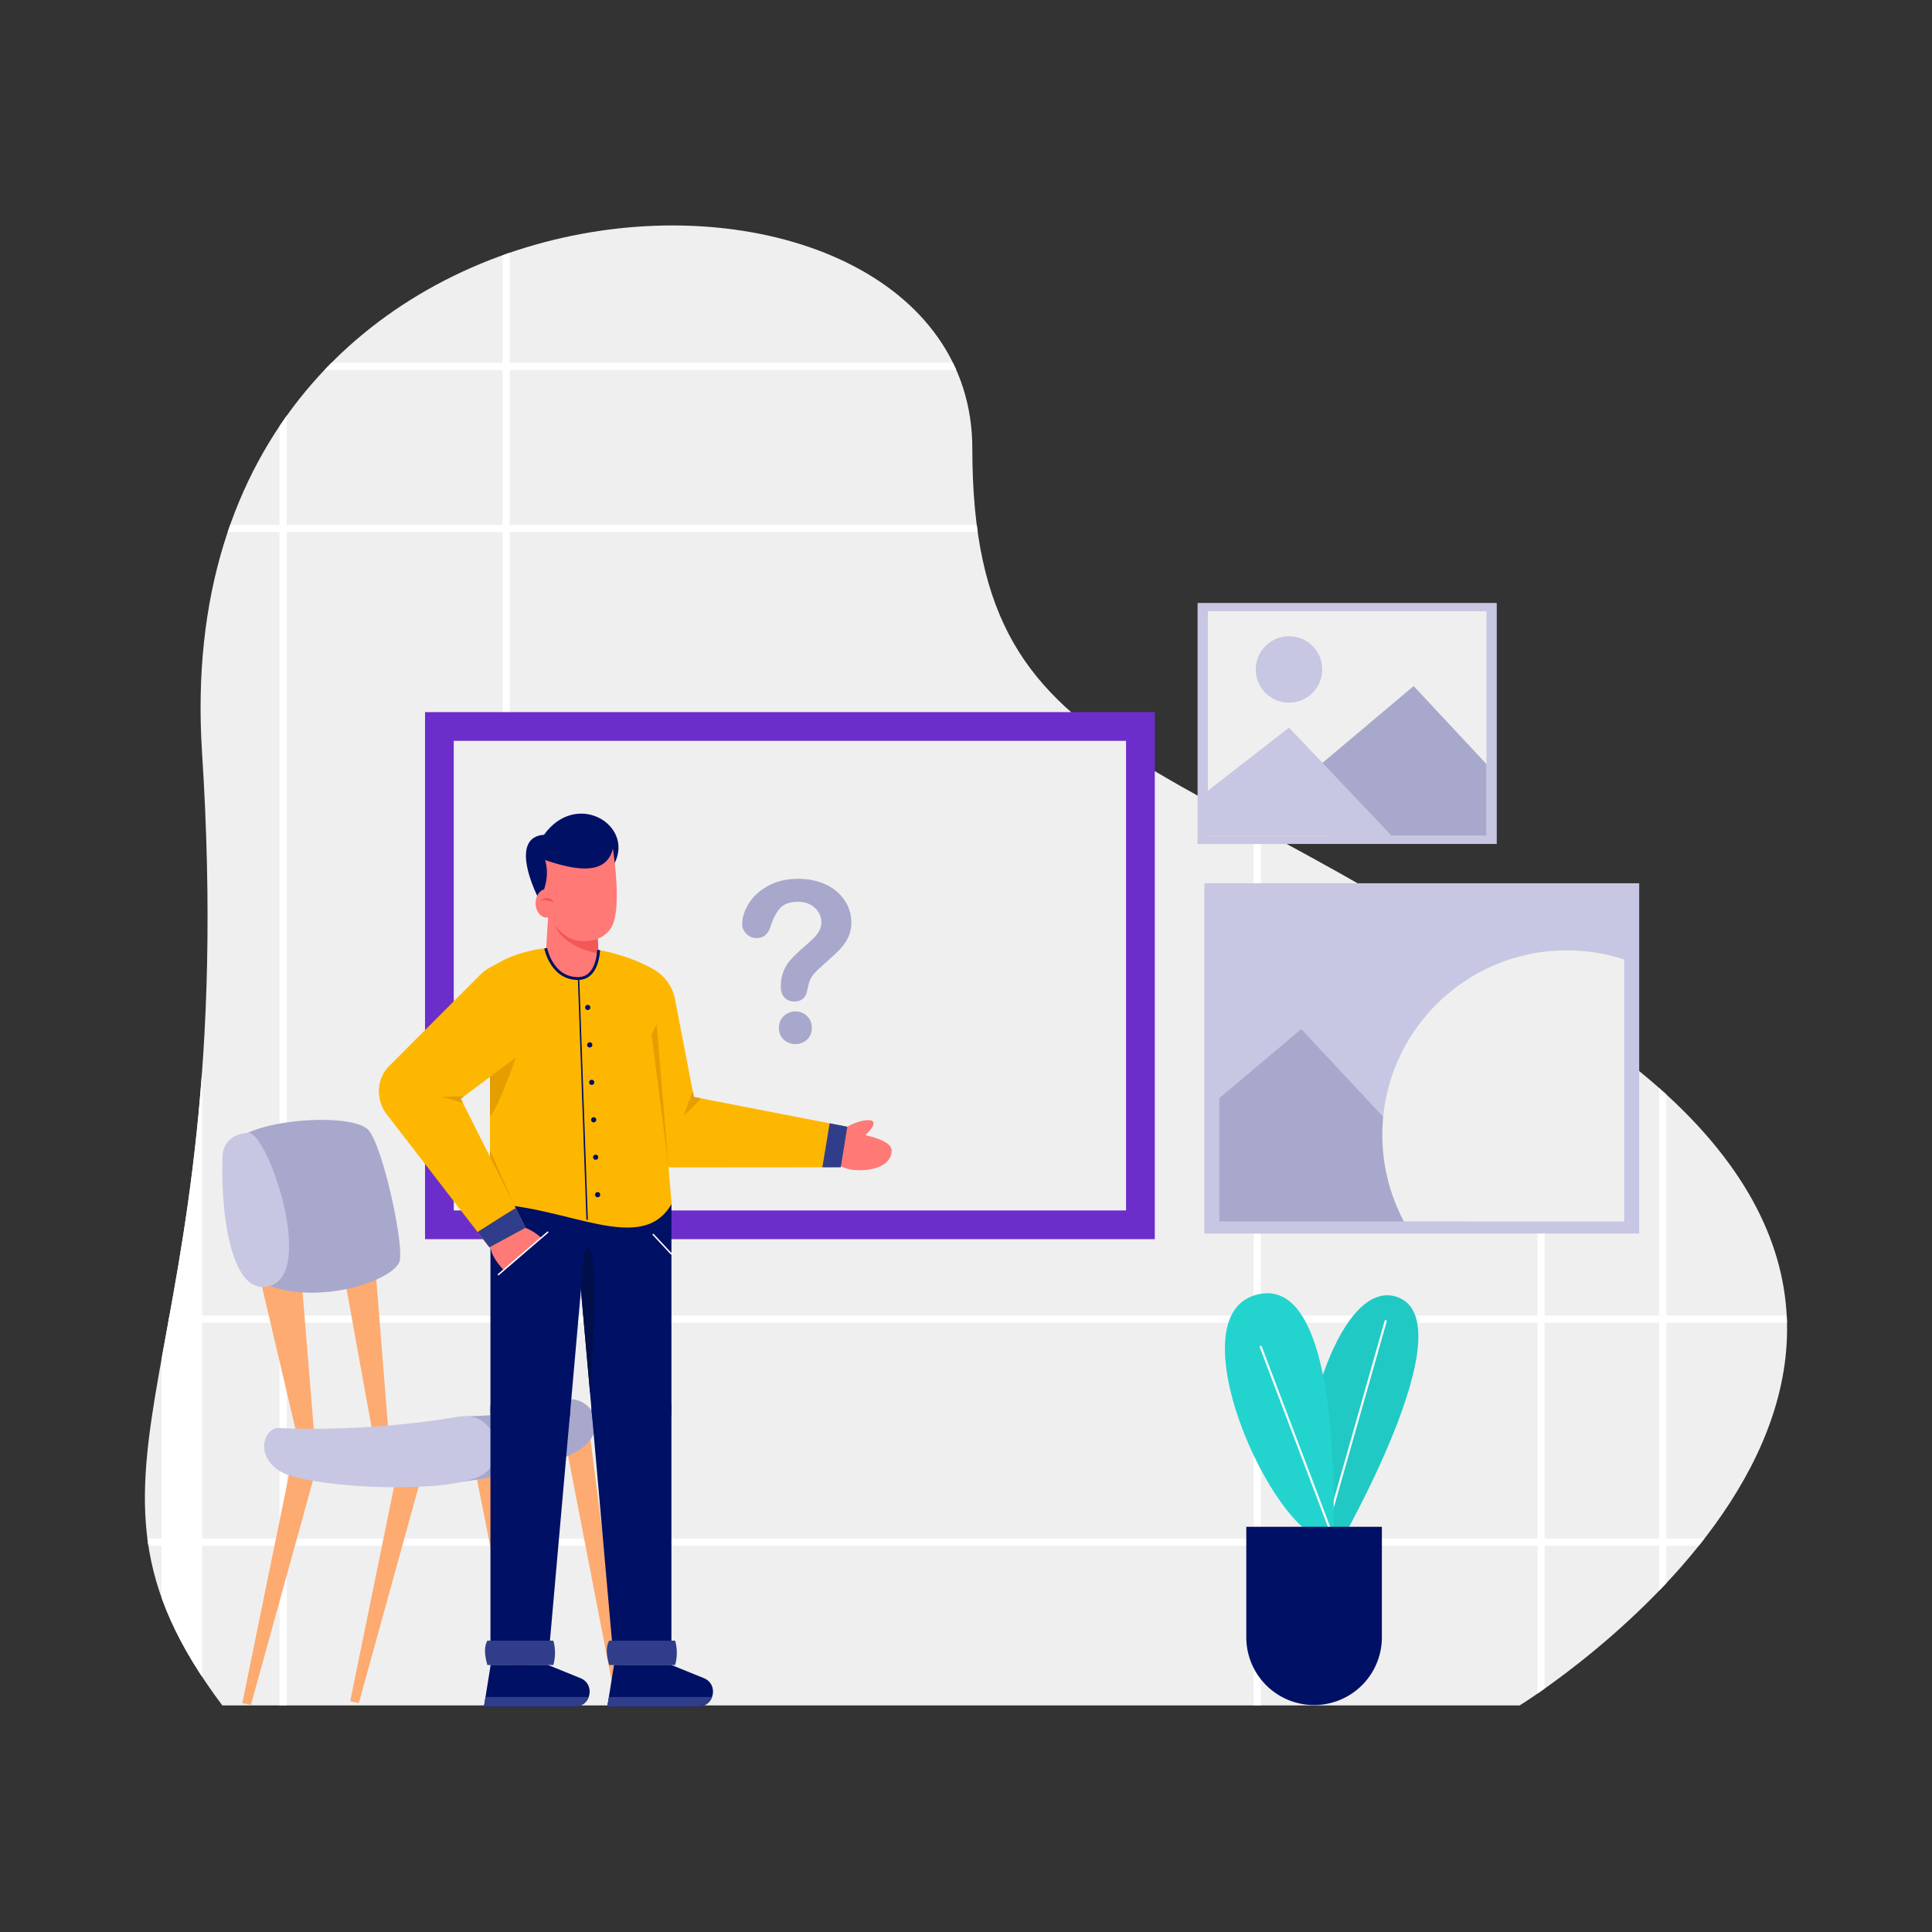 <svg id="Layer_1" data-name="Layer 1" xmlns="http://www.w3.org/2000/svg" xmlns:xlink="http://www.w3.org/1999/xlink" viewBox="0 0 2000 2000"><rect x="0" y="0" width="2000" height="2000" fill="#333333" stroke="none"/><defs><style>.cls-1,.cls-16,.cls-17,.cls-18,.cls-5{fill:none;}.cls-2{fill:#efefef;}.cls-3{clip-path:url(#clip-path);}.cls-4{fill:#fff;}.cls-16,.cls-5{stroke:#fff;}.cls-16,.cls-17,.cls-18,.cls-5{stroke-miterlimit:10;}.cls-5{stroke-width:7.43px;}.cls-6{fill:#fdab71;}.cls-7{fill:#a8a8cc;}.cls-8{fill:#c7c7e3;}.cls-9{fill:#6b2eca;}.cls-10{fill:#001065;}.cls-11{fill:#ff7977;}.cls-12{fill:#feb701;}.cls-13{fill:#f35757;}.cls-14{fill:#303d8b;}.cls-15{fill:#000e49;}.cls-16,.cls-18{stroke-width:1.49px;}.cls-17,.cls-18{stroke:#001065;}.cls-17{stroke-width:2.97px;}.cls-19{fill:#e59e00;}.cls-20{clip-path:url(#clip-path-2);}.cls-21{fill:#20c9c4;}.cls-22{fill:#23d4ce;}.cls-23{clip-path:url(#clip-path-3);}</style><clipPath id="clip-path"><path class="cls-1" d="M230.14,1765.43h1343s545.6-335.75,104.92-671.51-671.51-272.8-671.51-629.54S167.19,128.63,209.16,779.15,41.28,1513.62,230.14,1765.43Z"/></clipPath><clipPath id="clip-path-2"><rect class="cls-1" x="1250.41" y="632.79" width="288.35" height="232.28"/></clipPath><clipPath id="clip-path-3"><rect class="cls-1" x="1262.27" y="926.86" width="419.09" height="337.6"/></clipPath></defs><path class="cls-2" d="M230.14,1765.43h1343s545.6-335.75,104.92-671.51-671.51-272.8-671.51-629.54S167.19,128.63,209.16,779.15,41.28,1513.62,230.14,1765.43Z"/><g class="cls-3"><rect class="cls-4" x="167.19" y="1093.92" width="41.97" height="881.35"/><rect class="cls-5" x="293.09" y="86.66" width="230.83" height="2056.49"/><rect class="cls-5" x="126.38" y="379.28" width="1426.95" height="167.88"/><rect class="cls-5" x="1301.52" y="253.37" width="293.78" height="1636.8"/><rect class="cls-5" x="1721.21" y="966.85" width="207.51" height="818.4"/><rect class="cls-5" x="63.43" y="1365.56" width="2054.16" height="230.83"/></g><polygon class="cls-6" points="259.75 1764.95 250.82 1763.12 301.35 1515.87 327.13 1521.14 259.75 1764.95"/><polygon class="cls-6" points="371.46 1763.03 362.52 1761.2 413.05 1513.95 438.83 1519.22 371.46 1763.03"/><polygon class="cls-6" points="538.52 1756.58 547.56 1755.41 515.3 1505.12 489.19 1508.48 538.52 1756.58"/><polygon class="cls-6" points="636.36 1756.53 645.4 1755.37 610.45 1484.25 584.34 1487.62 636.36 1756.53"/><polygon class="cls-6" points="310.26 1498.14 264.14 1301.83 310.26 1301.83 326.35 1498.14 310.26 1498.14"/><polygon class="cls-6" points="386.43 1487.41 349.95 1285.74 386.43 1285.74 402.52 1487.41 386.43 1487.41"/><path class="cls-7" d="M242.21,1190.11a19.16,19.16,0,0,1,9.52-14.95c32.3-18.38,116-21.75,129.94-5,15.48,18.58,37.4,122.09,31.73,136.24-7.74,19.36-80.5,44.13-133.92,24.78C234.28,1314.79,239.53,1219.14,242.21,1190.11Z"/><path class="cls-8" d="M256.75,1172.61c20.33-1.31,69.95,144.62,22.73,158.56-43.11,12.72-51.38-86.21-49-135.33a23.35,23.35,0,0,1,14.85-20.66A38.79,38.79,0,0,1,256.75,1172.61Z"/><path class="cls-7" d="M484.68,1466s52.31.47,96-15.86c16.26-6.08,34.31,4.63,35.82,21.92.59,6.73-1.37,14.12-8,21.64-23.22,26.32-129.13,40.14-129.13,40.14Z"/><path class="cls-8" d="M288.77,1478.25s85.81,5.51,186.52-11.81c38.55-6.63,54.84,48,18.73,63-.54.22-1.09.44-1.66.65-44.89,17-178,9.29-203.59-7.74S274.12,1477.67,288.77,1478.25Z"/><rect class="cls-9" x="439.99" y="737.18" width="755.45" height="545.6"/><rect class="cls-2" x="574.65" y="662" width="486.13" height="695.97" transform="translate(1827.69 192.27) rotate(90)"/><path class="cls-10" d="M636.14,893.78c20.39-40-39.55-76.2-73-29.6-27.44,1.84-20.87,35.67-4.61,68.19Z"/><path class="cls-11" d="M923.05,1191.44c.38-8.46-14.51-13.4-27.42-16.33,5.53-4.63,9.78-10.5,8.35-13.5-2.06-4.31-15.06-1.06-23.39,2.91a32.27,32.27,0,0,0-4.26,2.45A19.75,19.75,0,0,0,862,1200.62a20,20,0,0,0,2.85,2.38,30,30,0,0,0,15.25,7.58C893.65,1213.14,922.17,1210.65,923.05,1191.44Z"/><path class="cls-12" d="M877.14,1166.37l-6.74,42-19.09,0-155.5.14a37,37,0,0,1-5.64-.51,38.26,38.26,0,0,1,6.13-76,39.76,39.76,0,0,1,6.13.48l12.59,2.45,3.22.63,7.53,1.45,133.07,25.83Z"/><path class="cls-10" d="M737.11,1756.69a14.72,14.72,0,0,1-14.29,9.91h-94.1l1.58-9.91,5.32-33.07h59.5l33.44,13.57C737.3,1740.74,739.7,1749.62,737.11,1756.69Z"/><path class="cls-10" d="M695.07,1246.32v214.41a41.22,41.22,0,0,1-82.28,3.64l-1.89-21.47-9.51-107.58v0l-7.86-89Z"/><path class="cls-10" d="M612.56,1461.7l23.15,261.91h59.35V1458.07a41.22,41.22,0,0,0-41.21-41.22h-.24A41.22,41.22,0,0,0,612.56,1461.7Z"/><path class="cls-10" d="M501,1766.6h94.11a14.72,14.72,0,0,0,14.29-9.91c2.59-7.07.19-16-8.56-19.5l-33.43-13.57h-59.5l-5.32,33.07Z"/><path class="cls-10" d="M507.71,1246.31H609.25L590,1464.37A41.21,41.21,0,0,1,548.93,1502h0a41.23,41.23,0,0,1-41.22-41.22Z"/><path class="cls-10" d="M590.22,1461.7l-23.15,261.91H507.71V1458.07a41.23,41.23,0,0,1,41.22-41.22h.24A41.22,41.22,0,0,1,590.22,1461.7Z"/><path class="cls-12" d="M695.62,1207.33l-.23.05a33.57,33.57,0,0,1-5.22.61,35.74,35.74,0,0,1-35.35-24L611,1058a45.56,45.56,0,1,1,87.77-23.6l18.35,95.23,1.14,5.94,1.49,7.74,4.27,22.13A35.8,35.8,0,0,1,695.62,1207.33Z"/><path class="cls-12" d="M695.21,1246.32c-31.2,54-107.56,2.07-188,0V1002.55c38.85-29.38,113.43-29.68,167.81,0Z"/><path class="cls-11" d="M619.19,987c-.74,12.41-4.92,26.7-20.32,26-27-1.3-33.52-29.68-33.52-29.68s2.2-40.61,2.83-41h50.15v27A87.43,87.43,0,0,1,619.19,987Z"/><path class="cls-13" d="M619.19,987c-38.82-8.06-44.34-28.53-44.34-28.53l39-16.22h4.47v27A87.43,87.43,0,0,1,619.19,987Z"/><path class="cls-11" d="M560.82,927.54s11.64,56.89,55,45.24a28.88,28.88,0,0,0,13-7.52,26.61,26.61,0,0,0,6.79-11.64c4.37-15.78,3.59-41.53-1.11-75.17C628,904.63,600,902.6,564.3,890.29,568.33,904.49,565.2,916.23,560.82,927.54Z"/><path class="cls-12" d="M556.59,1077.83l-76.11,56.92-3.49,2.61-3.57,2.68-23.71,17.72a35.76,35.76,0,0,1-50.09-7.23l-.14-.18a35.81,35.81,0,0,1,3.34-46.73l94.24-94.43a45.55,45.55,0,1,1,59.53,68.64Z"/><path class="cls-13" d="M558.07,931.83c.15,0,8.65-9.26,16.08,3.21,0,0-13.11-6.18-15.93-3.21"/><path class="cls-14" d="M502.6,1756.69,501,1766.6h94.11a14.72,14.72,0,0,0,14.29-9.91Z"/><path class="cls-14" d="M737.11,1756.69a14.72,14.72,0,0,1-14.29,9.91h-94.1l1.58-9.91Z"/><path class="cls-14" d="M572.79,1723.62H504.51c-2.59-9.34-3.81-18.2,0-25.22h68.28A46.26,46.26,0,0,1,572.79,1723.62Z"/><path class="cls-14" d="M698.89,1723.62H630.61c-2.58-9.34-3.81-18.2,0-25.22h68.28A46.16,46.16,0,0,1,698.89,1723.62Z"/><path class="cls-15" d="M610.9,1442.9l-9.51-107.58v0l3.43-38.82S623.52,1253.59,610.9,1442.9Z"/><path class="cls-11" d="M552.19,1322.68c6.93-4.86,1.75-19.67-3.8-31.69,7,1.55,14.28,1.34,15.79-1.63,2.16-4.26-8.36-12.57-16.59-16.74a31.31,31.31,0,0,0-4.53-1.88,19.76,19.76,0,0,0-35.44,9.14,19.32,19.32,0,0,0-.14,3.71,30.08,30.08,0,0,0,3.3,16.71C517.06,1312.64,536.44,1333.71,552.19,1322.68Z"/><path class="cls-12" d="M544,1271l-37.35,20.28-12.27-15.9L400,1153.1a38.31,38.31,0,0,1,30.62-61.21,38.23,38.23,0,0,1,33.64,20l11.52,23,1.24,2.47,2.16,4.34,54.7,109Z"/><polygon class="cls-10" points="567.41 1275.21 567.41 1360.61 515.53 1360.61 515.53 1319.81 567.41 1275.21"/><line class="cls-16" x1="567.41" y1="1275.21" x2="515.53" y2="1319.81"/><line class="cls-16" x1="675.83" y1="1277.54" x2="695.22" y2="1298.33"/><path class="cls-17" d="M619.72,983.45c-.75,12.42-5.37,29.22-20.79,29.51-28,.52-34-31.39-34-31.39"/><line class="cls-18" x1="598.93" y1="1012.96" x2="607.8" y2="1262.76"/><circle class="cls-10" cx="608.44" cy="1042.92" r="2.69"/><circle class="cls-10" cx="610.49" cy="1081.68" r="2.69"/><circle class="cls-10" cx="612.53" cy="1120.45" r="2.69"/><circle class="cls-10" cx="614.58" cy="1159.21" r="2.69"/><circle class="cls-10" cx="616.62" cy="1197.97" r="2.69"/><circle class="cls-10" cx="618.66" cy="1236.74" r="2.69"/><polygon class="cls-14" points="877.15 1166.37 870.41 1208.34 851.31 1208.36 858.84 1162.82 877.15 1166.37"/><path class="cls-14" d="M544,1271l-37.36,20.28-12.26-15.9c9.79-6.29,37.8-24.18,39.45-24.67Z"/><polyline class="cls-19" points="507.71 1198.6 507.82 1198.81 532.74 1248.49 507.22 1190.39 507.3 1197.77"/><path class="cls-19" d="M534.05,1094.69s-16.86,48.94-26.84,61.58v-41.5Z"/><polygon class="cls-19" points="692.08 1208.5 674.47 1070.61 679.83 1060.61 692.08 1208.5"/><ellipse class="cls-11" cx="565.94" cy="935.04" rx="11.53" ry="14.85"/><path class="cls-13" d="M559,933c-.16.08,8.11-8.74,14.33,1.16C573.28,934.13,564.24,930.25,559,933Z"/><path class="cls-19" d="M725.77,1137c-2,2.07-4,4.24-6,6.29-5.85,6.09-11.07,11.34-11.45,11.17-.63-.28,3.94-12.31,6.74-19.54,1.19-3.1,2.08-5.31,2.08-5.31l1.14,5.94Z"/><polygon class="cls-19" points="476.99 1137.36 479.15 1141.7 473.42 1140.04 457.49 1135.45 475.75 1134.89 480.48 1134.75 476.99 1137.36"/><rect class="cls-8" x="1239.73" y="624.19" width="309.7" height="249.48"/><rect class="cls-2" x="1250.41" y="632.79" width="288.35" height="232.28"/><g class="cls-20"><polygon class="cls-7" points="1299.95 847.86 1463.41 710.21 1583.85 839.26 1566.64 908.08 1299.95 847.86"/><path class="cls-8" d="M1179.51,873.67l154.86-120.44,163.45,172.06S1196.72,925.29,1179.51,873.67Z"/><circle class="cls-8" cx="1334.37" cy="693.01" r="34.41"/></g><path class="cls-21" d="M1445.5,1342.36c-59.22-19.12-111.18,147.46-93.83,253.12l32.33,7.89S1521.2,1366.81,1445.5,1342.36Z"/><path class="cls-4" d="M1367.44,1604.46a1,1,0,0,1-.3,0,1.1,1.1,0,0,1-.76-1.35l67-235.77a1.09,1.09,0,0,1,1.35-.76,1.11,1.11,0,0,1,.76,1.36l-67,235.77A1.1,1.1,0,0,1,1367.44,1604.46Z"/><path class="cls-22" d="M1298.83,1340.85c-85.2,26.22,27.6,267.25,81.22,253.06C1380.05,1593.91,1393.46,1311.74,1298.83,1340.85Z"/><path class="cls-4" d="M1389.52,1617.87a1.1,1.1,0,0,1-1-.71l-84.37-222.36a1.1,1.1,0,1,1,2.05-.78l84.37,222.36a1.11,1.11,0,0,1-.64,1.42A1,1,0,0,1,1389.52,1617.87Z"/><path class="cls-10" d="M1430.52,1580.51v114.33a70.18,70.18,0,0,1-138.85,14.52,69.37,69.37,0,0,1-1.51-14.52V1580.51Z"/><path class="cls-7" d="M768.28,957q0-10.74,6.89-21.76T795.27,917q13.22-7.23,30.85-7.25,16.39,0,28.94,6a46.88,46.88,0,0,1,19.39,16.43,40.26,40.26,0,0,1,6.85,22.6,35,35,0,0,1-3.88,16.85,51.52,51.52,0,0,1-9.27,12.49q-5.35,5.26-19.26,17.7a78.46,78.46,0,0,0-6.15,6.16,22.56,22.56,0,0,0-5.2,9.27c-.41,1.47-1,4.06-1.86,7.75q-2.13,11.76-13.44,11.76a13.75,13.75,0,0,1-9.89-3.84q-4-3.84-4-11.41a40.08,40.08,0,0,1,10.72-28.66,180.93,180.93,0,0,1,13.1-12.49q7.23-6.35,10.45-9.56a32,32,0,0,0,5.42-7.18,17.25,17.25,0,0,0,2.2-8.59,20,20,0,0,0-6.73-15.26q-6.74-6.21-17.35-6.2-12.43,0-18.31,6.28t-9.93,18.49q-3.84,12.76-14.58,12.78a14.35,14.35,0,0,1-10.68-4.46Q768.29,962.19,768.28,957Zm55.23,123.84a17.82,17.82,0,0,1-12-4.46q-5.15-4.45-5.15-12.48a16.09,16.09,0,0,1,5-12,16.82,16.82,0,0,1,12.2-4.87,16.62,16.62,0,0,1,16.85,16.84q0,7.9-5.08,12.43A17.14,17.14,0,0,1,823.51,1080.84Z"/><rect class="cls-8" x="1246.75" y="914.35" width="450.14" height="362.61"/><g class="cls-23"><polygon class="cls-7" points="1109.53 1265.38 1347.1 1065.32 1522.15 1252.88 1497.14 1352.91 1109.53 1265.38"/><circle class="cls-2" cx="1621.95" cy="1174.79" r="190.98"/></g></svg>